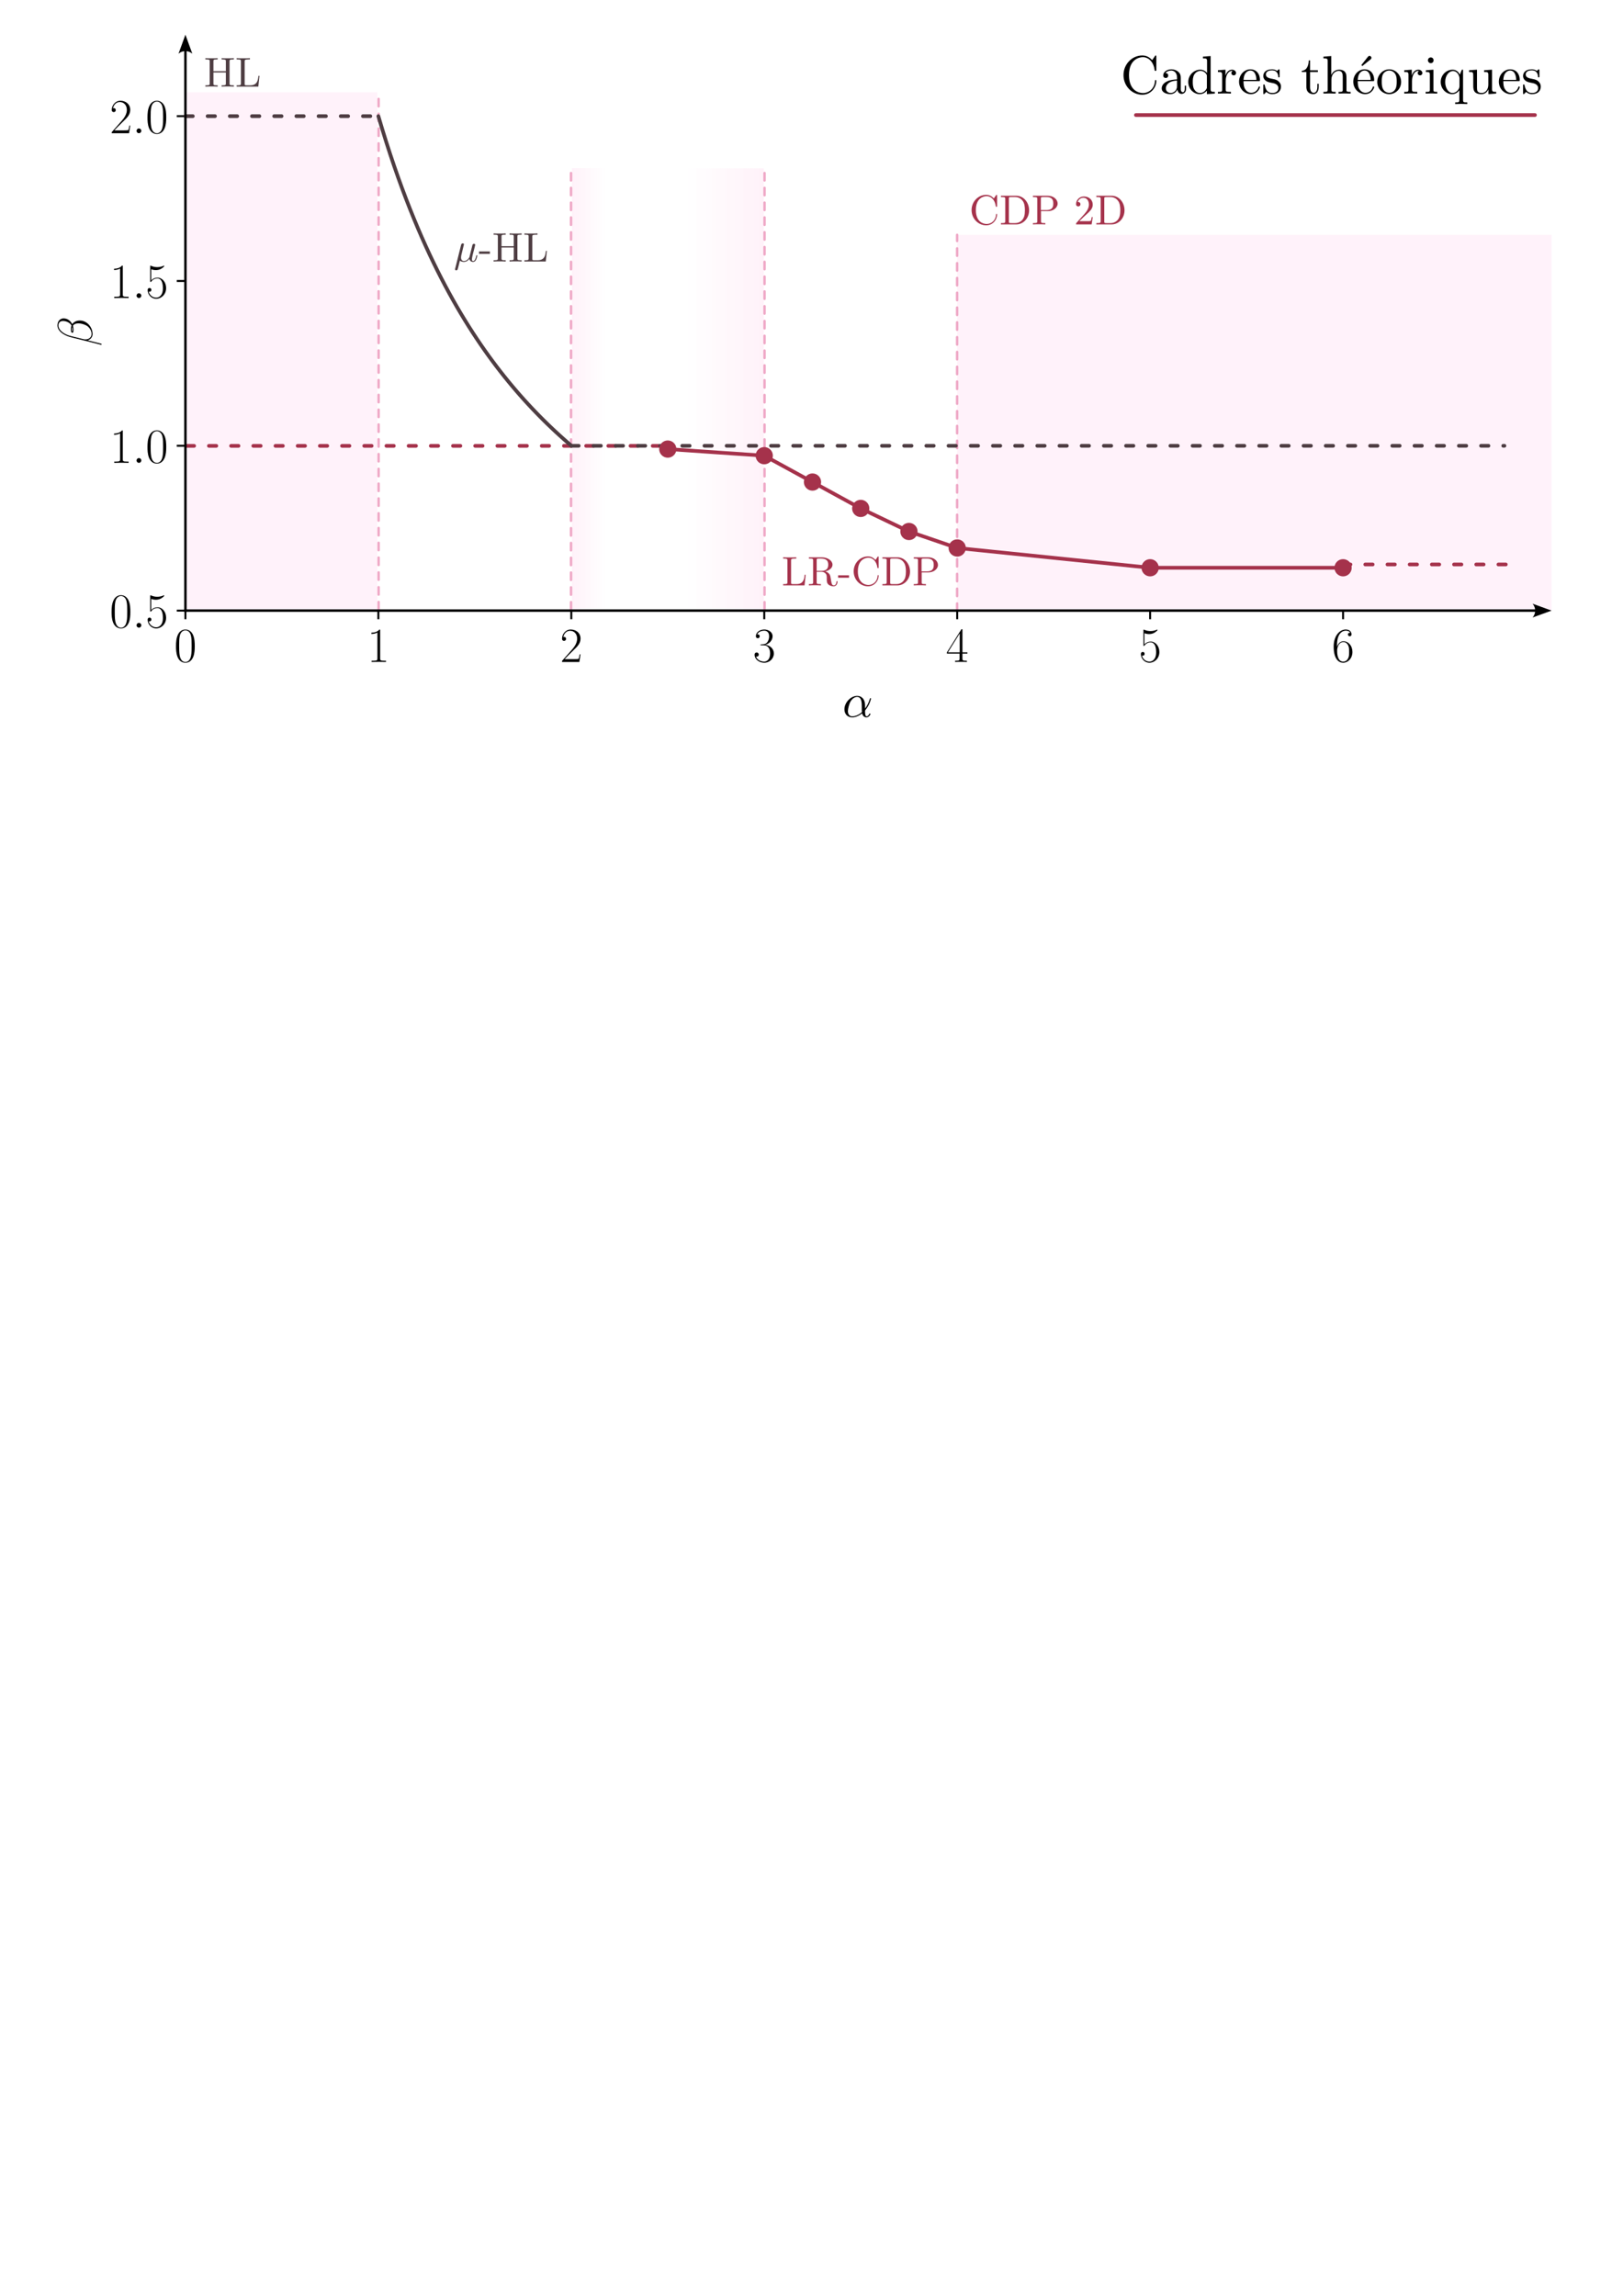 <?xml version="1.0" encoding="UTF-8" standalone="no"?>
<!-- Created with Inkscape (http://www.inkscape.org/) -->

<svg
   width="210mm"
   height="297mm"
   viewBox="0 0 210 297"
   version="1.1"
   id="svg8218"
   sodipodi:docname="RecapTheory.svg"
   inkscape:version="1.2.2 (1:1.2.2+202212051552+b0a8486541)"
   inkscape:export-filename="RecapTheory.pdf"
   inkscape:export-xdpi="96"
   inkscape:export-ydpi="96"
   xmlns:inkscape="http://www.inkscape.org/namespaces/inkscape"
   xmlns:sodipodi="http://sodipodi.sourceforge.net/DTD/sodipodi-0.dtd"
   xmlns:xlink="http://www.w3.org/1999/xlink"
   xmlns="http://www.w3.org/2000/svg"
   xmlns:svg="http://www.w3.org/2000/svg">
  <sodipodi:namedview
     id="namedview8220"
     pagecolor="#ffffff"
     bordercolor="#000000"
     borderopacity="0.25"
     inkscape:showpageshadow="2"
     inkscape:pageopacity="0.0"
     inkscape:pagecheckerboard="0"
     inkscape:deskcolor="#d1d1d1"
     inkscape:document-units="mm"
     showgrid="false"
     inkscape:zoom="1.0226186"
     inkscape:cx="492.85235"
     inkscape:cy="227.35748"
     inkscape:window-width="1846"
     inkscape:window-height="1016"
     inkscape:window-x="1154"
     inkscape:window-y="27"
     inkscape:window-maximized="1"
     inkscape:current-layer="g8117" />
  <defs
     id="defs8215">
    <linearGradient
       inkscape:collect="always"
       xlink:href="#linearGradient6725"
       id="linearGradient6727"
       x1="-313.67"
       y1="163.991"
       x2="-235.47"
       y2="163.991"
       gradientUnits="userSpaceOnUse"
       gradientTransform="matrix(0.409,0,0,1,-185.283,0)" />
    <linearGradient
       inkscape:collect="always"
       id="linearGradient6725">
      <stop
         style="stop-color:#ffe4f3;stop-opacity:1;"
         offset="0"
         id="stop6721" />
      <stop
         style="stop-color:#ffe4f3;stop-opacity:0;"
         offset="1"
         id="stop6723" />
    </linearGradient>
    <linearGradient
       inkscape:collect="always"
       xlink:href="#linearGradient6725"
       id="linearGradient7020"
       gradientUnits="userSpaceOnUse"
       gradientTransform="matrix(0.176,0,0,1,290.972,-0.089)"
       x1="-313.67"
       y1="163.991"
       x2="-235.47"
       y2="163.991" />
    <marker
       style="overflow:visible"
       id="marker3014"
       refX="0"
       refY="0"
       orient="auto-start-reverse"
       inkscape:stockid="Arrow2"
       markerWidth="7.7"
       markerHeight="5.6"
       viewBox="0 0 7.7 5.6"
       inkscape:isstock="true"
       inkscape:collect="always"
       preserveAspectRatio="xMidYMid">
      <path
         transform="scale(0.7)"
         d="M -2,-4 9,0 -2,4 c 2,-2.33 2,-5.66 0,-8 z"
         style="fill:context-stroke;fill-rule:evenodd;stroke:none"
         id="path3012" />
    </marker>
    <marker
       style="overflow:visible"
       id="Arrow2"
       refX="0"
       refY="0"
       orient="auto-start-reverse"
       inkscape:stockid="Arrow2"
       markerWidth="7.7"
       markerHeight="5.6"
       viewBox="0 0 7.7 5.6"
       inkscape:isstock="true"
       inkscape:collect="always"
       preserveAspectRatio="xMidYMid">
      <path
         transform="scale(0.7)"
         d="M -2,-4 9,0 -2,4 c 2,-2.33 2,-5.66 0,-8 z"
         style="fill:context-stroke;fill-rule:evenodd;stroke:none"
         id="arrow2L" />
    </marker>
  </defs>
  <g
     inkscape:label="Layer 1"
     inkscape:groupmode="layer"
     id="layer1">
    <g
       id="g8117"
       transform="matrix(0.319 0 0 0.319 -1.232 -1.963)">
      <rect
         style="opacity:0.496;fill:#ffe4f3;fill-opacity:1;stroke:none;stroke-width:0.853;stroke-linecap:round;stroke-linejoin:round;stroke-dasharray:2.559, 2.559;stroke-dashoffset:0"
         id="rect8201"
         width="241.155"
         height="152.488"
         x="392.076"
         y="101.395" />
      <rect
         style="opacity:0.496;fill:url(#linearGradient6727);fill-opacity:1;stroke:none;stroke-width:0.591;stroke-linecap:round;stroke-linejoin:round;stroke-dasharray:1.772, 1.772;stroke-dashoffset:0"
         id="rect8534-3"
         width="32.008"
         height="179.111"
         x="-313.67"
         y="74.436"
         transform="scale(-1,1)" />
      <rect
         style="opacity:0.496;fill:url(#linearGradient7020);fill-opacity:1;stroke:none;stroke-width:0.387;stroke-linecap:round;stroke-linejoin:round;stroke-dasharray:1.161, 1.161;stroke-dashoffset:0"
         id="rect8534-3-7"
         width="13.736"
         height="179.111"
         x="235.876"
         y="74.347" />
      <path
         style="opacity:1;fill:#063360;stroke:#efa8c6;stroke-width:1;stroke-linecap:round;stroke-linejoin:round;stroke-dasharray:3, 3;stroke-dashoffset:0"
         d="M 392.076,253.882 V 101.395"
         id="path7093" />
      <path
         style="opacity:1;fill:#063360;stroke:#efa8c6;stroke-width:1;stroke-linecap:round;stroke-linejoin:round;stroke-dasharray:3, 3;stroke-dashoffset:0"
         d="M 313.97,253.334 V 74.649"
         id="path7093-9" />
      <path
         style="opacity:1;fill:#063360;stroke:#efa8c6;stroke-width:1;stroke-linecap:round;stroke-linejoin:round;stroke-dasharray:3, 3;stroke-dashoffset:0"
         d="M 235.47,253.334 V 74.649"
         id="path7093-0" />
      <path
         style="opacity:1;fill:#063360;stroke:#efa8c6;stroke-width:1;stroke-linecap:round;stroke-linejoin:round;stroke-dasharray:3, 3;stroke-dashoffset:0"
         d="M 157.431,253.277 V 43.571"
         id="path7093-8" />
      <rect
         style="opacity:0.496;fill:#ffe4f3;fill-opacity:1;stroke:none;stroke-width:1;stroke-linecap:round;stroke-linejoin:round;stroke-dasharray:3, 3;stroke-dashoffset:0"
         id="rect8534-3-1"
         width="78.162"
         height="210.207"
         x="-156.877"
         y="43.571"
         transform="scale(-1,1)" />
      <path
         style="fill:none;stroke:#000000;stroke-width:0.8;stroke-linecap:butt;stroke-linejoin:round;stroke-miterlimit:10;stroke-opacity:1"
         d="m 79.069,253.777 v 3.5"
         id="path250-3" />
      <g
         style="fill:#000000;fill-opacity:1"
         id="g254-5"
         transform="translate(5.062,4.926)">
        <g
           id="use252-6"
           transform="translate(69.439,269.687)">
          <path
             style="stroke:none"
             d="m 8.359,-6.391 c 0,-1.219 -0.016,-3.297 -0.844,-4.891 -0.75,-1.391 -1.922,-1.891 -2.953,-1.891 -0.953,0 -2.172,0.438 -2.922,1.875 -0.797,1.5 -0.891,3.344 -0.891,4.906 0,1.125 0.031,2.859 0.641,4.375 C 2.25,0.047 3.781,0.312 4.562,0.312 c 0.922,0 2.312,-0.375 3.125,-2.266 0.594,-1.375 0.672,-2.984 0.672,-4.438 z M 4.562,0 C 3.281,0 2.531,-1.094 2.25,-2.609 2.031,-3.781 2.031,-5.5 2.031,-6.609 c 0,-1.531 0,-2.812 0.266,-4.031 0.375,-1.688 1.484,-2.203 2.266,-2.203 0.812,0 1.875,0.531 2.25,2.172 0.266,1.125 0.281,2.469 0.281,4.062 0,1.297 0,2.891 -0.234,4.062 C 6.438,-0.375 5.266,0 4.562,0 Z m 0,0"
             id="path10656" />
        </g>
      </g>
      <path
         style="fill:none;stroke:#000000;stroke-width:0.8;stroke-linecap:butt;stroke-linejoin:round;stroke-miterlimit:10;stroke-opacity:1"
         d="m 157.331,253.777 v 3.5"
         id="path256-2" />
      <g
         style="fill:#000000;fill-opacity:1"
         id="g260-9"
         transform="translate(5.062,4.926)">
        <g
           id="use258-1"
           transform="translate(147.7,269.687)">
          <path
             style="stroke:none"
             d="m 5.297,-12.734 c 0,-0.406 -0.016,-0.438 -0.297,-0.438 -0.781,0.938 -1.953,1.234 -3.062,1.281 -0.062,0 -0.172,0 -0.188,0.031 -0.016,0.047 -0.016,0.078 -0.016,0.5 0.609,0 1.656,-0.109 2.453,-0.594 v 10.5 c 0,0.703 -0.047,0.938 -1.75,0.938 H 1.828 V 0 C 2.781,-0.016 3.781,-0.047 4.734,-0.047 5.703,-0.047 6.688,-0.016 7.656,0 V -0.516 H 7.047 c -1.703,0 -1.75,-0.219 -1.75,-0.938 z m 0,0"
             id="path10604" />
        </g>
      </g>
      <path
         style="fill:none;stroke:#000000;stroke-width:0.8;stroke-linecap:butt;stroke-linejoin:round;stroke-miterlimit:10;stroke-opacity:1"
         d="m 235.589,253.777 v 3.5"
         id="path262-2" />
      <g
         style="fill:#000000;fill-opacity:1"
         id="g266-7"
         transform="translate(5.062,4.926)">
        <g
           id="use264-0"
           transform="translate(225.96,269.687)">
          <path
             style="stroke:none"
             d="M 8.312,-3.094 H 7.953 C 7.75,-1.672 7.594,-1.438 7.516,-1.312 7.406,-1.156 5.969,-1.156 5.703,-1.156 H 1.875 c 0.719,-0.781 2.109,-2.188 3.797,-3.828 1.219,-1.156 2.641,-2.5 2.641,-4.484 0,-2.344 -1.875,-3.703 -3.969,-3.703 -2.188,0 -3.531,1.938 -3.531,3.734 0,0.766 0.578,0.875 0.828,0.875 0.188,0 0.797,-0.125 0.797,-0.828 C 2.438,-10 1.906,-10.188 1.641,-10.188 c -0.125,0 -0.25,0.031 -0.328,0.062 0.375,-1.688 1.531,-2.531 2.75,-2.531 1.734,0 2.875,1.375 2.875,3.188 0,1.734 -1.016,3.234 -2.156,4.531 L 0.812,-0.453 V 0 h 7.016 z m 0,0"
             id="path10672" />
        </g>
      </g>
      <path
         style="fill:none;stroke:#000000;stroke-width:0.8;stroke-linecap:butt;stroke-linejoin:round;stroke-miterlimit:10;stroke-opacity:1"
         d="m 313.851,253.777 v 3.5"
         id="path268-9" />
      <g
         style="fill:#000000;fill-opacity:1"
         id="g272-3"
         transform="translate(5.062,4.926)">
        <g
           id="use270-6"
           transform="translate(304.22,269.687)">
          <path
             style="stroke:none"
             d="m 4.406,-6.766 c 1.766,0 2.547,1.531 2.547,3.297 0,2.391 -1.281,3.312 -2.438,3.312 -1.047,0 -2.766,-0.516 -3.297,-2.062 0.094,0.047 0.203,0.047 0.297,0.047 0.469,0 0.828,-0.312 0.828,-0.844 0,-0.562 -0.438,-0.828 -0.828,-0.828 -0.344,0 -0.859,0.156 -0.859,0.891 0,1.844 1.797,3.266 3.906,3.266 2.203,0 3.906,-1.734 3.906,-3.766 C 8.469,-5.375 6.875,-6.766 4.984,-7 6.5,-7.312 7.953,-8.672 7.953,-10.484 c 0,-1.547 -1.578,-2.688 -3.375,-2.688 -1.812,0 -3.406,1.125 -3.406,2.719 0,0.688 0.516,0.812 0.781,0.812 0.422,0 0.781,-0.266 0.781,-0.781 0,-0.516 -0.359,-0.781 -0.781,-0.781 -0.078,0 -0.188,0 -0.266,0.047 0.578,-1.312 2.156,-1.547 2.859,-1.547 0.688,0 2,0.328 2,2.25 0,0.547 -0.078,1.547 -0.75,2.422 -0.594,0.781 -1.281,0.812 -1.938,0.875 -0.094,0 -0.547,0.047 -0.625,0.047 -0.141,0.016 -0.219,0.031 -0.219,0.172 0,0.141 0.016,0.172 0.406,0.172 z m 0,0"
             id="path10616" />
        </g>
      </g>
      <path
         style="fill:none;stroke:#000000;stroke-width:0.8;stroke-linecap:butt;stroke-linejoin:round;stroke-miterlimit:10;stroke-opacity:1"
         d="m 392.112,253.777 v 3.5"
         id="path274-0" />
      <g
         style="fill:#000000;fill-opacity:1"
         id="g278-6"
         transform="translate(5.062,4.926)">
        <g
           id="use276-2"
           transform="translate(382.481,269.687)">
          <path
             style="stroke:none"
             d="m 6.688,-12.891 c 0,-0.422 -0.016,-0.438 -0.375,-0.438 L 0.391,-3.906 v 0.516 H 5.531 V -1.438 c 0,0.719 -0.031,0.922 -1.422,0.922 H 3.719 V 0 c 0.641,-0.047 1.719,-0.047 2.391,-0.047 0.688,0 1.766,0 2.391,0.047 V -0.516 H 8.125 c -1.391,0 -1.438,-0.203 -1.438,-0.922 V -3.391 H 8.719 V -3.906 H 6.688 Z m -1.094,1.312 V -3.906 H 0.797 Z m 0,0"
             id="path10632" />
        </g>
      </g>
      <path
         style="fill:none;stroke:#000000;stroke-width:0.8;stroke-linecap:butt;stroke-linejoin:round;stroke-miterlimit:10;stroke-opacity:1"
         d="m 470.37,253.777 v 3.5"
         id="path280-6" />
      <g
         style="fill:#000000;fill-opacity:1"
         id="g284-1"
         transform="translate(5.062,4.926)">
        <g
           id="use282-8"
           transform="translate(460.741,269.687)">
          <path
             style="stroke:none"
             d="m 2.266,-11.656 c 0.203,0.078 1.016,0.344 1.859,0.344 1.844,0 2.875,-1 3.438,-1.578 0,-0.156 0,-0.25 -0.109,-0.25 -0.016,0 -0.062,0 -0.219,0.078 -0.703,0.297 -1.516,0.531 -2.516,0.531 -0.594,0 -1.484,-0.078 -2.469,-0.516 -0.219,-0.094 -0.266,-0.094 -0.281,-0.094 -0.094,0 -0.109,0.016 -0.109,0.406 v 5.781 c 0,0.359 0,0.453 0.188,0.453 0.109,0 0.141,-0.031 0.25,-0.172 0.625,-0.891 1.516,-1.281 2.5,-1.281 C 5.5,-7.953 7,-7.516 7,-4.109 c 0,0.641 0,1.797 -0.609,2.719 -0.5,0.812 -1.266,1.234 -2.125,1.234 -1.312,0 -2.656,-0.922 -3.016,-2.453 0.078,0.016 0.25,0.062 0.328,0.062 0.25,0 0.75,-0.141 0.75,-0.766 0,-0.531 -0.375,-0.75 -0.75,-0.75 -0.469,0 -0.766,0.281 -0.766,0.828 0,1.734 1.375,3.547 3.484,3.547 2.062,0 4.016,-1.766 4.016,-4.344 0,-2.391 -1.562,-4.234 -3.484,-4.234 -1.016,0 -1.875,0.375 -2.562,1.094 z m 0,0"
             id="path10620" />
        </g>
      </g>
      <path
         style="fill:none;stroke:#000000;stroke-width:0.8;stroke-linecap:butt;stroke-linejoin:round;stroke-miterlimit:10;stroke-opacity:1"
         d="m 548.632,253.777 v 3.5"
         id="path286-7" />
      <g
         style="fill:#000000;fill-opacity:1"
         id="g290-9"
         transform="translate(5.062,4.926)">
        <g
           id="use288-2"
           transform="translate(539.002,269.687)">
          <path
             style="stroke:none"
             d="m 2.109,-6.875 c 0,-4.766 2.234,-5.828 3.531,-5.828 0.422,0 1.438,0.078 1.828,0.844 -0.312,0 -0.922,0 -0.922,0.703 0,0.531 0.453,0.719 0.719,0.719 0.188,0 0.719,-0.078 0.719,-0.766 0,-1.25 -0.984,-1.969 -2.359,-1.969 -2.375,0 -4.875,2.469 -4.875,6.875 0,5.422 2.266,6.609 3.859,6.609 1.922,0 3.75,-1.734 3.75,-4.391 0,-2.5 -1.609,-4.312 -3.641,-4.312 -1.219,0 -2.109,0.797 -2.609,2.188 z m 2.5,6.719 c -2.453,0 -2.453,-3.672 -2.453,-4.406 0,-1.438 0.672,-3.5 2.531,-3.5 0.328,0 1.312,0 1.969,1.375 0.359,0.766 0.359,1.594 0.359,2.578 0,1.078 0,1.875 -0.422,2.672 -0.438,0.812 -1.078,1.281 -1.984,1.281 z m 0,0"
             id="path10600" />
        </g>
      </g>
      <path
         style="fill:none;stroke:#000000;stroke-width:0.8;stroke-linecap:butt;stroke-linejoin:round;stroke-miterlimit:10;stroke-opacity:1"
         d="m 79.069,253.777 h -3.5"
         id="path298-7" />
      <g
         style="fill:#000000;fill-opacity:1"
         id="g302-5"
         transform="translate(5.062,4.926)">
        <g
           id="use300-9"
           transform="translate(43.313,255.768)">
          <path
             style="stroke:none"
             d="m 8.359,-6.391 c 0,-1.219 -0.016,-3.297 -0.844,-4.891 -0.75,-1.391 -1.922,-1.891 -2.953,-1.891 -0.953,0 -2.172,0.438 -2.922,1.875 -0.797,1.5 -0.891,3.344 -0.891,4.906 0,1.125 0.031,2.859 0.641,4.375 C 2.25,0.047 3.781,0.312 4.562,0.312 c 0.922,0 2.312,-0.375 3.125,-2.266 0.594,-1.375 0.672,-2.984 0.672,-4.438 z M 4.562,0 C 3.281,0 2.531,-1.094 2.25,-2.609 2.031,-3.781 2.031,-5.5 2.031,-6.609 c 0,-1.531 0,-2.812 0.266,-4.031 0.375,-1.688 1.484,-2.203 2.266,-2.203 0.812,0 1.875,0.531 2.25,2.172 0.266,1.125 0.281,2.469 0.281,4.062 0,1.297 0,2.891 -0.234,4.062 C 6.438,-0.375 5.266,0 4.562,0 Z m 0,0"
             id="path10660" />
        </g>
      </g>
      <g
         style="fill:#000000;fill-opacity:1"
         id="g306-2"
         transform="translate(5.062,4.926)">
        <g
           id="use304-2"
           transform="translate(52.451,255.768)">
          <path
             style="stroke:none"
             d="m 3.672,-0.953 c 0,-0.578 -0.484,-0.984 -0.969,-0.984 -0.578,0 -0.969,0.484 -0.969,0.969 C 1.734,-0.391 2.219,0 2.688,0 3.266,0 3.672,-0.484 3.672,-0.953 Z m 0,0"
             id="path10640" />
        </g>
      </g>
      <g
         style="fill:#000000;fill-opacity:1"
         id="g310-8"
         transform="translate(5.062,4.926)">
        <g
           id="use308-9"
           transform="translate(57.87,255.768)">
          <path
             style="stroke:none"
             d="m 2.266,-11.656 c 0.203,0.078 1.016,0.344 1.859,0.344 1.844,0 2.875,-1 3.438,-1.578 0,-0.156 0,-0.25 -0.109,-0.25 -0.016,0 -0.062,0 -0.219,0.078 -0.703,0.297 -1.516,0.531 -2.516,0.531 -0.594,0 -1.484,-0.078 -2.469,-0.516 -0.219,-0.094 -0.266,-0.094 -0.281,-0.094 -0.094,0 -0.109,0.016 -0.109,0.406 v 5.781 c 0,0.359 0,0.453 0.188,0.453 0.109,0 0.141,-0.031 0.25,-0.172 0.625,-0.891 1.516,-1.281 2.5,-1.281 C 5.5,-7.953 7,-7.516 7,-4.109 c 0,0.641 0,1.797 -0.609,2.719 -0.5,0.812 -1.266,1.234 -2.125,1.234 -1.312,0 -2.656,-0.922 -3.016,-2.453 0.078,0.016 0.25,0.062 0.328,0.062 0.25,0 0.75,-0.141 0.75,-0.766 0,-0.531 -0.375,-0.75 -0.75,-0.75 -0.469,0 -0.766,0.281 -0.766,0.828 0,1.734 1.375,3.547 3.484,3.547 2.062,0 4.016,-1.766 4.016,-4.344 0,-2.391 -1.562,-4.234 -3.484,-4.234 -1.016,0 -1.875,0.375 -2.562,1.094 z m 0,0"
             id="path10624" />
        </g>
      </g>
      <path
         style="fill:none;stroke:#000000;stroke-width:0.8;stroke-linecap:butt;stroke-linejoin:round;stroke-miterlimit:10;stroke-opacity:1"
         d="m 79.069,186.938 h -3.5"
         id="path312-7" />
      <g
         style="fill:#000000;fill-opacity:1"
         id="g316-3"
         transform="translate(5.062,4.926)">
        <g
           id="use314-6"
           transform="translate(43.313,188.93)">
          <path
             style="stroke:none"
             d="m 5.297,-12.734 c 0,-0.406 -0.016,-0.438 -0.297,-0.438 -0.781,0.938 -1.953,1.234 -3.062,1.281 -0.062,0 -0.172,0 -0.188,0.031 -0.016,0.047 -0.016,0.078 -0.016,0.5 0.609,0 1.656,-0.109 2.453,-0.594 v 10.5 c 0,0.703 -0.047,0.938 -1.75,0.938 H 1.828 V 0 C 2.781,-0.016 3.781,-0.047 4.734,-0.047 5.703,-0.047 6.688,-0.016 7.656,0 V -0.516 H 7.047 c -1.703,0 -1.75,-0.219 -1.75,-0.938 z m 0,0"
             id="path10608" />
        </g>
      </g>
      <g
         style="fill:#000000;fill-opacity:1"
         id="g320-1"
         transform="translate(5.062,4.926)">
        <g
           id="use318-2"
           transform="translate(52.451,188.93)">
          <path
             style="stroke:none"
             d="m 3.672,-0.953 c 0,-0.578 -0.484,-0.984 -0.969,-0.984 -0.578,0 -0.969,0.484 -0.969,0.969 C 1.734,-0.391 2.219,0 2.688,0 3.266,0 3.672,-0.484 3.672,-0.953 Z m 0,0"
             id="path10644" />
        </g>
      </g>
      <g
         style="fill:#000000;fill-opacity:1"
         id="g324-9"
         transform="translate(5.062,4.926)">
        <g
           id="use322-3"
           transform="translate(57.87,188.93)">
          <path
             style="stroke:none"
             d="m 8.359,-6.391 c 0,-1.219 -0.016,-3.297 -0.844,-4.891 -0.75,-1.391 -1.922,-1.891 -2.953,-1.891 -0.953,0 -2.172,0.438 -2.922,1.875 -0.797,1.5 -0.891,3.344 -0.891,4.906 0,1.125 0.031,2.859 0.641,4.375 C 2.25,0.047 3.781,0.312 4.562,0.312 c 0.922,0 2.312,-0.375 3.125,-2.266 0.594,-1.375 0.672,-2.984 0.672,-4.438 z M 4.562,0 C 3.281,0 2.531,-1.094 2.25,-2.609 2.031,-3.781 2.031,-5.5 2.031,-6.609 c 0,-1.531 0,-2.812 0.266,-4.031 0.375,-1.688 1.484,-2.203 2.266,-2.203 0.812,0 1.875,0.531 2.25,2.172 0.266,1.125 0.281,2.469 0.281,4.062 0,1.297 0,2.891 -0.234,4.062 C 6.438,-0.375 5.266,0 4.562,0 Z m 0,0"
             id="path10664" />
        </g>
      </g>
      <path
         style="fill:none;stroke:#000000;stroke-width:0.8;stroke-linecap:butt;stroke-linejoin:round;stroke-miterlimit:10;stroke-opacity:1"
         d="m 79.069,120.098 h -3.5"
         id="path326-1" />
      <g
         style="fill:#000000;fill-opacity:1"
         id="g330-9"
         transform="translate(5.062,4.926)">
        <g
           id="use328-4"
           transform="translate(43.313,122.092)">
          <path
             style="stroke:none"
             d="m 5.297,-12.734 c 0,-0.406 -0.016,-0.438 -0.297,-0.438 -0.781,0.938 -1.953,1.234 -3.062,1.281 -0.062,0 -0.172,0 -0.188,0.031 -0.016,0.047 -0.016,0.078 -0.016,0.5 0.609,0 1.656,-0.109 2.453,-0.594 v 10.5 c 0,0.703 -0.047,0.938 -1.75,0.938 H 1.828 V 0 C 2.781,-0.016 3.781,-0.047 4.734,-0.047 5.703,-0.047 6.688,-0.016 7.656,0 V -0.516 H 7.047 c -1.703,0 -1.75,-0.219 -1.75,-0.938 z m 0,0"
             id="path10612" />
        </g>
      </g>
      <g
         style="fill:#000000;fill-opacity:1"
         id="g334-7"
         transform="translate(5.062,4.926)">
        <g
           id="use332-8"
           transform="translate(52.451,122.092)">
          <path
             style="stroke:none"
             d="m 3.672,-0.953 c 0,-0.578 -0.484,-0.984 -0.969,-0.984 -0.578,0 -0.969,0.484 -0.969,0.969 C 1.734,-0.391 2.219,0 2.688,0 3.266,0 3.672,-0.484 3.672,-0.953 Z m 0,0"
             id="path10648" />
        </g>
      </g>
      <g
         style="fill:#000000;fill-opacity:1"
         id="g338-4"
         transform="translate(5.062,4.926)">
        <g
           id="use336-5"
           transform="translate(57.87,122.092)">
          <path
             style="stroke:none"
             d="m 2.266,-11.656 c 0.203,0.078 1.016,0.344 1.859,0.344 1.844,0 2.875,-1 3.438,-1.578 0,-0.156 0,-0.25 -0.109,-0.25 -0.016,0 -0.062,0 -0.219,0.078 -0.703,0.297 -1.516,0.531 -2.516,0.531 -0.594,0 -1.484,-0.078 -2.469,-0.516 -0.219,-0.094 -0.266,-0.094 -0.281,-0.094 -0.094,0 -0.109,0.016 -0.109,0.406 v 5.781 c 0,0.359 0,0.453 0.188,0.453 0.109,0 0.141,-0.031 0.25,-0.172 0.625,-0.891 1.516,-1.281 2.5,-1.281 C 5.5,-7.953 7,-7.516 7,-4.109 c 0,0.641 0,1.797 -0.609,2.719 -0.5,0.812 -1.266,1.234 -2.125,1.234 -1.312,0 -2.656,-0.922 -3.016,-2.453 0.078,0.016 0.25,0.062 0.328,0.062 0.25,0 0.75,-0.141 0.75,-0.766 0,-0.531 -0.375,-0.75 -0.75,-0.75 -0.469,0 -0.766,0.281 -0.766,0.828 0,1.734 1.375,3.547 3.484,3.547 2.062,0 4.016,-1.766 4.016,-4.344 0,-2.391 -1.562,-4.234 -3.484,-4.234 -1.016,0 -1.875,0.375 -2.562,1.094 z m 0,0"
             id="path10628" />
        </g>
      </g>
      <path
         style="fill:none;stroke:#000000;stroke-width:0.8;stroke-linecap:butt;stroke-linejoin:round;stroke-miterlimit:10;stroke-opacity:1"
         d="m 79.069,53.262 h -3.5"
         id="path340-0" />
      <g
         style="fill:#000000;fill-opacity:1"
         id="g344-3"
         transform="translate(5.062,4.926)">
        <g
           id="use342-6"
           transform="translate(43.313,55.254)">
          <path
             style="stroke:none"
             d="M 8.312,-3.094 H 7.953 C 7.75,-1.672 7.594,-1.438 7.516,-1.312 7.406,-1.156 5.969,-1.156 5.703,-1.156 H 1.875 c 0.719,-0.781 2.109,-2.188 3.797,-3.828 1.219,-1.156 2.641,-2.5 2.641,-4.484 0,-2.344 -1.875,-3.703 -3.969,-3.703 -2.188,0 -3.531,1.938 -3.531,3.734 0,0.766 0.578,0.875 0.828,0.875 0.188,0 0.797,-0.125 0.797,-0.828 C 2.438,-10 1.906,-10.188 1.641,-10.188 c -0.125,0 -0.25,0.031 -0.328,0.062 0.375,-1.688 1.531,-2.531 2.75,-2.531 1.734,0 2.875,1.375 2.875,3.188 0,1.734 -1.016,3.234 -2.156,4.531 L 0.812,-0.453 V 0 h 7.016 z m 0,0"
             id="path10676" />
        </g>
      </g>
      <g
         style="fill:#000000;fill-opacity:1"
         id="g348-1"
         transform="translate(5.062,4.926)">
        <g
           id="use346-0"
           transform="translate(52.451,55.254)">
          <path
             style="stroke:none"
             d="m 3.672,-0.953 c 0,-0.578 -0.484,-0.984 -0.969,-0.984 -0.578,0 -0.969,0.484 -0.969,0.969 C 1.734,-0.391 2.219,0 2.688,0 3.266,0 3.672,-0.484 3.672,-0.953 Z m 0,0"
             id="path10652" />
        </g>
      </g>
      <g
         style="fill:#000000;fill-opacity:1"
         id="g352-6"
         transform="translate(5.062,4.926)">
        <g
           id="use350-3"
           transform="translate(57.87,55.254)">
          <path
             style="stroke:none"
             d="m 8.359,-6.391 c 0,-1.219 -0.016,-3.297 -0.844,-4.891 -0.75,-1.391 -1.922,-1.891 -2.953,-1.891 -0.953,0 -2.172,0.438 -2.922,1.875 -0.797,1.5 -0.891,3.344 -0.891,4.906 0,1.125 0.031,2.859 0.641,4.375 C 2.25,0.047 3.781,0.312 4.562,0.312 c 0.922,0 2.312,-0.375 3.125,-2.266 0.594,-1.375 0.672,-2.984 0.672,-4.438 z M 4.562,0 C 3.281,0 2.531,-1.094 2.25,-2.609 2.031,-3.781 2.031,-5.5 2.031,-6.609 c 0,-1.531 0,-2.812 0.266,-4.031 0.375,-1.688 1.484,-2.203 2.266,-2.203 0.812,0 1.875,0.531 2.25,2.172 0.266,1.125 0.281,2.469 0.281,4.062 0,1.297 0,2.891 -0.234,4.062 C 6.438,-0.375 5.266,0 4.562,0 Z m 0,0"
             id="path10668" />
        </g>
      </g>
      <path
         style="fill:none;stroke:#000000;stroke-width:1;stroke-linecap:square;stroke-linejoin:miter;stroke-miterlimit:10;stroke-dasharray:none;stroke-opacity:1;marker-end:url(#Arrow2)"
         d="M 79.069,253.777 H 626.894"
         id="path378-3" />
      <g
         id="g3302"
         transform="translate(5.062,4.926)"
         style="stroke:#a5324b">
        <path
           style="fill:#eea6c5;stroke:#a5324b;stroke-width:1.5;stroke-linecap:round;stroke-linejoin:round;stroke-dasharray:3, 6;stroke-dashoffset:0"
           d="M 74.535,182.044 H 266.148"
           id="path3120-0-3"
           sodipodi:nodetypes="cc" />
        <path
           style="fill:none;stroke:#a5324b;stroke-width:1.5;stroke-linecap:square;stroke-linejoin:round;stroke-miterlimit:10;stroke-opacity:1"
           d="m 269.66,680.652 39.129,-2.676 19.566,-10.691 19.562,-10.695 19.566,-9.355 19.566,-6.688 78.258,-8.02 h 78.262"
           transform="matrix(1,0,0,-1,0,864)"
           id="path354-2" />
        <path
           style="fill:#a5324b;fill-opacity:1;fill-rule:nonzero;stroke:#a5324b;stroke-width:1;stroke-linecap:butt;stroke-linejoin:round;stroke-miterlimit:10;stroke-opacity:1"
           d="m -3.49415e-4,-3.002 c 0.797,0 1.559,0.316 2.121,0.879 0.562,0.562 0.879,1.328 0.879,2.121 0,0.797 -0.316,1.559 -0.879,2.121 -0.562,0.562 -1.324,0.879 -2.121,0.879 -0.797,0 -1.559,-0.316 -2.121,-0.879 -0.562,-0.562 -0.879,-1.324 -0.879,-2.121 0,-0.793 0.316,-1.559 0.879,-2.121 0.562,-0.562 1.324,-0.879 2.121,-0.879 z m 0,0"
           transform="matrix(1,0,0,-1,308.789,186.022)"
           id="path358-6" />
        <path
           style="fill:#a5324b;fill-opacity:1;fill-rule:nonzero;stroke:#a5324b;stroke-width:1;stroke-linecap:butt;stroke-linejoin:round;stroke-miterlimit:10;stroke-opacity:1"
           d="m 9.60562e-4,-2.999 c 0.793,0 1.559,0.316 2.121,0.879 0.562,0.562 0.879,1.324 0.879,2.121 C 3.001,0.794 2.685,1.56 2.122,2.122 1.56,2.685 0.794,3.001 9.60562e-4,3.001 -0.796,3.001 -1.558,2.685 -2.12,2.122 c -0.562,-0.562 -0.879,-1.328 -0.879,-2.121 0,-0.797 0.316,-1.559 0.879,-2.121 0.562,-0.562 1.324,-0.879 2.121,-0.879 z m 0,0"
           transform="matrix(1,0,0,-1,328.355,196.716)"
           id="path360-1" />
        <path
           style="fill:#a5324b;fill-opacity:1;fill-rule:nonzero;stroke:#a5324b;stroke-width:1;stroke-linecap:butt;stroke-linejoin:round;stroke-miterlimit:10;stroke-opacity:1"
           d="m -0.002,-3 c 0.797,0 1.559,0.316 2.121,0.879 0.562,0.562 0.879,1.324 0.879,2.121 C 2.998,0.797 2.682,1.559 2.119,2.121 1.557,2.684 0.795,3 -0.002,3 -0.795,3 -1.56,2.684 -2.123,2.121 -2.685,1.559 -3.002,0.797 -3.002,-4.2619e-6 -3.002,-0.797 -2.685,-1.559 -2.123,-2.121 c 0.562,-0.562 1.328,-0.879 2.121,-0.879 z m 0,0"
           transform="matrix(1,0,0,-1,347.92,207.41)"
           id="path362-5" />
        <path
           style="fill:#a5324b;fill-opacity:1;fill-rule:nonzero;stroke:#a5324b;stroke-width:1;stroke-linecap:butt;stroke-linejoin:round;stroke-miterlimit:10;stroke-opacity:1"
           d="m -3.25735e-4,-2.998 c 0.797,0 1.559,0.312 2.121,0.875 0.562,0.562 0.879,1.328 0.879,2.125 0,0.793 -0.316,1.559 -0.879,2.121 -0.562,0.562 -1.324,0.879 -2.121,0.879 -0.797,0 -1.559,-0.316 -2.121,-0.879 -0.562,-0.562 -0.879,-1.328 -0.879,-2.121 0,-0.797 0.316,-1.562 0.879,-2.125 0.562,-0.562 1.324,-0.875 2.121,-0.875 z m 0,0"
           transform="matrix(1,0,0,-1,367.485,216.768)"
           id="path364-5" />
        <path
           style="fill:#a5324b;fill-opacity:1;fill-rule:nonzero;stroke:#a5324b;stroke-width:1;stroke-linecap:butt;stroke-linejoin:round;stroke-miterlimit:10;stroke-opacity:1"
           d="m 9.84242e-4,-3.002 c 0.793,0 1.559,0.316 2.121,0.879 0.562,0.562 0.879,1.328 0.879,2.121 0,0.797 -0.316,1.562 -0.879,2.125 -0.562,0.562 -1.328,0.875 -2.121,0.875 -0.797,0 -1.559,-0.312 -2.121,-0.875 -0.562,-0.562 -0.879,-1.328 -0.879,-2.125 0,-0.793 0.316,-1.559 0.879,-2.121 0.562,-0.562 1.324,-0.879 2.121,-0.879 z m 0,0"
           transform="matrix(1,0,0,-1,387.05,223.451)"
           id="path366-4" />
        <path
           style="fill:#a5324b;fill-opacity:1;fill-rule:nonzero;stroke:#a5324b;stroke-width:1;stroke-linecap:butt;stroke-linejoin:round;stroke-miterlimit:10;stroke-opacity:1"
           d="m -0.002,-3.001 c 0.797,0 1.559,0.316 2.121,0.879 0.562,0.562 0.879,1.328 0.879,2.121 0,0.797 -0.316,1.559 -0.879,2.121 -0.562,0.562 -1.324,0.879 -2.121,0.879 -0.793,0 -1.559,-0.316 -2.121,-0.879 -0.562,-0.562 -0.879,-1.324 -0.879,-2.121 0,-0.793 0.316,-1.559 0.879,-2.121 0.562,-0.562 1.328,-0.879 2.121,-0.879 z m 0,0"
           transform="matrix(1,0,0,-1,465.31,231.472)"
           id="path368-7" />
        <path
           style="fill:#a5324b;fill-opacity:1;fill-rule:nonzero;stroke:#a5324b;stroke-width:1;stroke-linecap:butt;stroke-linejoin:round;stroke-miterlimit:10;stroke-opacity:1"
           d="m -2.54695e-4,-3.001 c 0.797,0 1.559,0.316 2.121,0.879 0.562,0.562 0.879,1.328 0.879,2.121 C 3,0.796 2.683,1.558 2.121,2.12 1.558,2.683 0.797,2.999 -2.54695e-4,2.999 -0.797,2.999 -1.559,2.683 -2.121,2.12 c -0.562,-0.562 -0.879,-1.324 -0.879,-2.121 0,-0.793 0.316,-1.559 0.879,-2.121 0.562,-0.562 1.324,-0.879 2.121,-0.879 z m 0,0"
           transform="matrix(1,0,0,-1,543.571,231.472)"
           id="path370-6" />
        <path
           style="fill:#eea6c5;stroke:#a5324b;stroke-width:1.5;stroke-linecap:round;stroke-linejoin:round;stroke-dasharray:3, 6;stroke-dashoffset:0"
           d="m 543.57,230.137 h 67.103"
           id="path3120-0"
           sodipodi:nodetypes="cc" />
        <g
           id="g3285"
           style="stroke:#4e3d42">
          <path
             style="fill:none;stroke:#4e3d42;stroke-width:1.5;stroke-linecap:round;stroke-linejoin:round;stroke-miterlimit:10;stroke-opacity:1"
             d="m 152.27,815.664 1.598,-5.348 1.598,-5.137 1.594,-4.938 1.598,-4.754 1.598,-4.578 1.598,-4.41 1.598,-4.254 1.598,-4.105 1.598,-3.961 1.594,-3.828 1.598,-3.703 1.598,-3.578 1.598,-3.465 1.598,-3.352 1.598,-3.25 1.598,-3.148 1.598,-3.055 1.594,-2.961 1.598,-2.875 1.598,-2.793 1.598,-2.715 1.598,-2.633 1.598,-2.562 1.598,-2.492 1.598,-2.426 1.594,-2.359 1.598,-2.301 1.598,-2.238 1.598,-2.18 1.598,-2.129 1.598,-2.07 1.598,-2.023 1.598,-1.973 1.594,-1.922 1.598,-1.879 1.598,-1.836 1.598,-1.793 1.598,-1.75 1.598,-1.711 1.598,-1.672 1.594,-1.637 1.598,-1.602 1.598,-1.562 1.598,-1.531 1.598,-1.5 1.598,-1.465 1.598,-1.438 1.598,-1.406 1.594,-1.379"
             transform="matrix(1,0,0,-1,0,864)"
             id="path372-5" />
          <path
             style="fill:#eea6c5;stroke:#4e3d42;stroke-width:1.5;stroke-linecap:round;stroke-linejoin:round;stroke-dasharray:3, 6;stroke-dashoffset:0"
             d="M 230.527,182.012 H 609.014"
             id="path3120"
             sodipodi:nodetypes="cc" />
          <path
             style="fill:#eea6c5;stroke:#4e3d42;stroke-width:1.5;stroke-linecap:round;stroke-linejoin:round;stroke-dasharray:3, 6;stroke-dashoffset:0"
             d="M 74.008,48.336 H 152.27"
             id="path3120-6"
             sodipodi:nodetypes="cc" />
        </g>
        <path
           style="fill:#a5324b;fill-opacity:1;fill-rule:nonzero;stroke:#a5324b;stroke-width:1;stroke-linecap:butt;stroke-linejoin:round;stroke-miterlimit:10;stroke-opacity:1"
           d="m 9.36882e-4,-2.999 c 0.793,0 1.559,0.316 2.121,0.879 0.562,0.562 0.879,1.324 0.879,2.121 C 3.001,0.794 2.685,1.559 2.122,2.122 1.56,2.684 0.794,3.001 9.36882e-4,3.001 -0.796,3.001 -1.558,2.684 -2.12,2.122 c -0.562,-0.562 -0.879,-1.328 -0.879,-2.121 0,-0.797 0.316,-1.559 0.879,-2.121 0.562,-0.562 1.324,-0.879 2.121,-0.879 z m 0,0"
           transform="matrix(1,0,0,-1,269.659,183.348)"
           id="path356-0" />
      </g>
      <g
         inkscape:label=""
         transform="matrix(1.137,0,0,1.137,397.949,85.164)"
         id="g12659"
         style="fill:#a5324b">
        <g
           id="surface1"
           transform="matrix(1.5,0,0,1.5,-138.731,-112.398)"
           style="fill:#a5324b">
          <g
             style="fill:#a5324b;fill-opacity:1"
             id="g27">
            <g
               id="use21"
               transform="translate(91.925,81.963)"
               style="fill:#a5324b">
              <path
                 style="fill:#a5324b;stroke:none"
                 d="m 0.562,-3.406 c 0,2.062 1.609,3.625 3.469,3.625 1.625,0 2.594,-1.391 2.594,-2.547 C 6.625,-2.422 6.625,-2.5 6.5,-2.5 6.391,-2.5 6.391,-2.438 6.375,-2.328 6.297,-0.906 5.234,-0.094 4.141,-0.094 c -0.609,0 -2.562,-0.328 -2.562,-3.312 0,-2.969 1.953,-3.312 2.562,-3.312 1.078,0 1.969,0.906 2.172,2.359 C 6.328,-4.219 6.328,-4.188 6.469,-4.188 6.625,-4.188 6.625,-4.219 6.625,-4.422 V -6.781 c 0,-0.172 0,-0.25 -0.109,-0.25 -0.031,0 -0.078,0 -0.156,0.125 l -0.5,0.734 C 5.5,-6.531 4.984,-7.031 4.031,-7.031 c -1.875,0 -3.469,1.594 -3.469,3.625 z m 0,0"
                 id="path40" />
            </g>
            <g
               id="use23"
               transform="translate(99.12,81.963)"
               style="fill:#a5324b">
              <path
                 style="fill:#a5324b;stroke:none"
                 d="M 0.344,-6.812 V -6.5 h 0.25 c 0.766,0 0.781,0.109 0.781,0.469 v 5.25 c 0,0.359 -0.016,0.469 -0.781,0.469 h -0.25 V 0 H 4 C 5.672,0 7.047,-1.469 7.047,-3.344 7.047,-5.25 5.703,-6.812 4,-6.812 Z m 2.375,6.5 C 2.25,-0.312 2.234,-0.375 2.234,-0.703 V -6.094 C 2.234,-6.438 2.25,-6.5 2.719,-6.5 h 1 c 0.625,0 1.312,0.219 1.812,0.922 0.438,0.594 0.516,1.453 0.516,2.234 0,1.094 -0.188,1.703 -0.547,2.188 -0.203,0.266 -0.766,0.844 -1.766,0.844 z m 0,0"
                 id="path44" />
            </g>
            <g
               id="use25"
               transform="translate(106.73,81.963)"
               style="fill:#a5324b">
              <path
                 style="fill:#a5324b;stroke:none"
                 d="m 2.266,-3.156 h 1.688 c 1.188,0 2.266,-0.797 2.266,-1.797 C 6.219,-5.938 5.234,-6.812 3.875,-6.812 H 0.344 V -6.5 h 0.25 c 0.766,0 0.781,0.109 0.781,0.469 v 5.25 c 0,0.359 -0.016,0.469 -0.781,0.469 h -0.25 V 0 c 0.359,-0.031 1.094,-0.031 1.469,-0.031 0.375,0 1.125,0 1.484,0.031 v -0.312 h -0.25 c -0.766,0 -0.781,-0.109 -0.781,-0.469 z m -0.031,-0.25 v -2.688 C 2.234,-6.438 2.25,-6.5 2.719,-6.5 h 0.891 c 1.578,0 1.578,1.062 1.578,1.547 0,0.469 0,1.547 -1.578,1.547 z m 0,0"
                 id="path48" />
            </g>
          </g>
          <g
             style="fill:#a5324b;fill-opacity:1"
             id="g33">
            <g
               id="use29"
               transform="translate(116.829,81.963)"
               style="fill:#a5324b">
              <path
                 style="fill:#a5324b;stroke:none"
                 d="m 1.266,-0.766 1.062,-1.031 c 1.547,-1.375 2.141,-1.906 2.141,-2.906 0,-1.141 -0.891,-1.938 -2.109,-1.938 -1.125,0 -1.859,0.922 -1.859,1.812 0,0.547 0.5,0.547 0.531,0.547 0.172,0 0.516,-0.109 0.516,-0.531 0,-0.25 -0.188,-0.516 -0.531,-0.516 -0.078,0 -0.094,0 -0.125,0.016 0.219,-0.656 0.766,-1.016 1.344,-1.016 0.906,0 1.328,0.812 1.328,1.625 C 3.562,-3.906 3.078,-3.125 2.516,-2.5 l -1.906,2.125 C 0.5,-0.266 0.5,-0.234 0.5,0 H 4.203 L 4.469,-1.734 H 4.234 C 4.172,-1.438 4.109,-1 4,-0.844 3.938,-0.766 3.281,-0.766 3.062,-0.766 Z m 0,0"
                 id="path52" />
            </g>
            <g
               id="use31"
               transform="translate(121.81,81.963)"
               style="fill:#a5324b">
              <path
                 style="fill:#a5324b;stroke:none"
                 d="M 0.344,-6.812 V -6.5 h 0.25 c 0.766,0 0.781,0.109 0.781,0.469 v 5.25 c 0,0.359 -0.016,0.469 -0.781,0.469 h -0.25 V 0 H 4 C 5.672,0 7.047,-1.469 7.047,-3.344 7.047,-5.25 5.703,-6.812 4,-6.812 Z m 2.375,6.5 C 2.25,-0.312 2.234,-0.375 2.234,-0.703 V -6.094 C 2.234,-6.438 2.25,-6.5 2.719,-6.5 h 1 c 0.625,0 1.312,0.219 1.812,0.922 0.438,0.594 0.516,1.453 0.516,2.234 0,1.094 -0.188,1.703 -0.547,2.188 -0.203,0.266 -0.766,0.844 -1.766,0.844 z m 0,0"
                 id="path56" />
            </g>
          </g>
        </g>
      </g>
      <g
         inkscape:label=""
         transform="matrix(1.13,0,0,1.13,87.177,29.736)"
         id="g15604"
         style="fill:#4e3d42">
        <g
           id="g15602"
           transform="matrix(1.5,0,0,1.5,-138.38,-112.726)"
           style="fill:#4e3d42">
          <g
             style="fill:#4e3d42;fill-opacity:1"
             id="g19">
            <g
               id="use15"
               transform="translate(91.925,81.963)"
               style="fill:#4e3d42">
              <path
                 style="fill:#4e3d42;stroke:none"
                 d="M 6.109,-6.031 C 6.109,-6.391 6.125,-6.5 6.891,-6.5 h 0.25 v -0.312 c -0.359,0.031 -1.094,0.031 -1.469,0.031 -0.375,0 -1.125,0 -1.469,-0.031 V -6.5 H 4.438 c 0.766,0 0.781,0.109 0.781,0.469 v 2.328 H 2.25 V -6.031 C 2.25,-6.391 2.266,-6.5 3.031,-6.5 h 0.234 v -0.312 c -0.344,0.031 -1.078,0.031 -1.469,0.031 -0.375,0 -1.125,0 -1.469,-0.031 V -6.5 H 0.562 c 0.766,0 0.797,0.109 0.797,0.469 v 5.25 c 0,0.359 -0.031,0.469 -0.797,0.469 H 0.328 V 0 c 0.344,-0.031 1.094,-0.031 1.469,-0.031 0.375,0 1.125,0 1.469,0.031 V -0.312 H 3.031 C 2.266,-0.312 2.25,-0.422 2.25,-0.781 v -2.609 h 2.969 v 2.609 c 0,0.359 -0.016,0.469 -0.781,0.469 H 4.203 V 0 c 0.344,-0.031 1.078,-0.031 1.453,-0.031 0.391,0 1.125,0 1.484,0.031 v -0.312 h -0.25 c -0.766,0 -0.781,-0.109 -0.781,-0.469 z m 0,0"
                 id="path26" />
            </g>
            <g
               id="use17"
               transform="translate(99.397,81.963)"
               style="fill:#4e3d42">
              <path
                 style="fill:#4e3d42;stroke:none"
                 d="m 5.797,-2.578 h -0.25 c -0.109,1.016 -0.25,2.266 -2,2.266 h -0.812 C 2.266,-0.312 2.25,-0.375 2.25,-0.703 v -5.312 C 2.25,-6.359 2.25,-6.5 3.188,-6.5 H 3.516 V -6.812 C 3.156,-6.781 2.25,-6.781 1.844,-6.781 c -0.391,0 -1.172,0 -1.516,-0.031 V -6.5 H 0.562 c 0.766,0 0.797,0.109 0.797,0.469 v 5.25 c 0,0.359 -0.031,0.469 -0.797,0.469 H 0.328 V 0 h 5.188 z m 0,0"
                 id="path30" />
            </g>
          </g>
        </g>
      </g>
      <g
         inkscape:label=""
         transform="matrix(1.114,0,0,1.114,188.438,100.817)"
         id="g17093"
         style="fill:#4e3d42">
        <g
           id="g17091"
           transform="matrix(1.5,0,0,1.5,-138.333,-112.726)"
           style="fill:#4e3d42">
          <g
             style="fill:#4e3d42;fill-opacity:1"
             id="g26">
            <g
               id="use24"
               transform="translate(91.925,81.963)"
               style="fill:#4e3d42">
              <path
                 style="fill:#4e3d42;stroke:none"
                 d="m 2.297,-3.5 c 0.062,-0.203 0.156,-0.594 0.156,-0.641 0,-0.172 -0.125,-0.266 -0.297,-0.266 -0.016,0 -0.297,0.016 -0.391,0.359 l -1.438,5.766 c -0.031,0.125 -0.031,0.141 -0.031,0.172 0,0.141 0.109,0.266 0.281,0.266 0.203,0 0.328,-0.188 0.344,-0.219 C 0.969,1.859 1.094,1.328 1.469,-0.203 1.797,0.062 2.25,0.109 2.438,0.109 c 0.703,0 1.094,-0.453 1.328,-0.734 0.094,0.453 0.469,0.734 0.906,0.734 0.344,0 0.578,-0.234 0.734,-0.547 0.172,-0.359 0.297,-0.969 0.297,-0.984 0,-0.109 -0.094,-0.109 -0.125,-0.109 -0.094,0 -0.109,0.047 -0.141,0.188 -0.156,0.641 -0.344,1.234 -0.75,1.234 -0.266,0 -0.297,-0.266 -0.297,-0.453 0,-0.219 0.109,-0.688 0.188,-1.047 L 4.859,-2.688 C 4.891,-2.828 5,-3.203 5.031,-3.359 5.078,-3.594 5.188,-3.969 5.188,-4.031 c 0,-0.172 -0.141,-0.266 -0.297,-0.266 -0.047,0 -0.312,0.016 -0.391,0.344 l -0.469,1.875 c -0.109,0.5 -0.219,0.906 -0.25,1.016 -0.016,0.047 -0.484,0.953 -1.297,0.953 -0.5,0 -0.734,-0.328 -0.734,-0.875 0,-0.281 0.062,-0.562 0.141,-0.844 z m 0,0"
                 id="path41" />
            </g>
          </g>
          <g
             style="fill:#4e3d42;fill-opacity:1"
             id="g34">
            <g
               id="use28"
               transform="translate(97.928,81.963)"
               style="fill:#4e3d42">
              <path
                 style="fill:#4e3d42;stroke:none"
                 d="M 2.75,-1.859 V -2.438 H 0.109 v 0.578 z m 0,0"
                 id="path45" />
            </g>
            <g
               id="use30"
               transform="translate(101.249,81.963)"
               style="fill:#4e3d42">
              <path
                 style="fill:#4e3d42;stroke:none"
                 d="M 6.109,-6.031 C 6.109,-6.391 6.125,-6.5 6.891,-6.5 h 0.25 v -0.312 c -0.359,0.031 -1.094,0.031 -1.469,0.031 -0.375,0 -1.125,0 -1.469,-0.031 V -6.5 H 4.438 c 0.766,0 0.781,0.109 0.781,0.469 v 2.328 H 2.25 V -6.031 C 2.25,-6.391 2.266,-6.5 3.031,-6.5 h 0.234 v -0.312 c -0.344,0.031 -1.078,0.031 -1.469,0.031 -0.375,0 -1.125,0 -1.469,-0.031 V -6.5 H 0.562 c 0.766,0 0.797,0.109 0.797,0.469 v 5.25 c 0,0.359 -0.031,0.469 -0.797,0.469 H 0.328 V 0 c 0.344,-0.031 1.094,-0.031 1.469,-0.031 0.375,0 1.125,0 1.469,0.031 V -0.312 H 3.031 C 2.266,-0.312 2.25,-0.422 2.25,-0.781 v -2.609 h 2.969 v 2.609 c 0,0.359 -0.016,0.469 -0.781,0.469 H 4.203 V 0 c 0.344,-0.031 1.078,-0.031 1.453,-0.031 0.391,0 1.125,0 1.484,0.031 v -0.312 h -0.25 c -0.766,0 -0.781,-0.109 -0.781,-0.469 z m 0,0"
                 id="path49" />
            </g>
            <g
               id="use32"
               transform="translate(108.72,81.963)"
               style="fill:#4e3d42">
              <path
                 style="fill:#4e3d42;stroke:none"
                 d="m 5.797,-2.578 h -0.25 c -0.109,1.016 -0.25,2.266 -2,2.266 h -0.812 C 2.266,-0.312 2.25,-0.375 2.25,-0.703 v -5.312 C 2.25,-6.359 2.25,-6.5 3.188,-6.5 H 3.516 V -6.812 C 3.156,-6.781 2.25,-6.781 1.844,-6.781 c -0.391,0 -1.172,0 -1.516,-0.031 V -6.5 H 0.562 c 0.766,0 0.797,0.109 0.797,0.469 v 5.25 c 0,0.359 -0.031,0.469 -0.797,0.469 H 0.328 V 0 h 5.188 z m 0,0"
                 id="path53" />
            </g>
          </g>
        </g>
      </g>
      <g
         inkscape:label=""
         transform="matrix(1.114,0,0,1.114,321.522,231.798)"
         id="g17830"
         style="fill:#a5324b">
        <g
           id="g17828"
           transform="matrix(1.5,0,0,1.5,-138.38,-112.398)"
           style="fill:#a5324b">
          <g
             style="fill:#a5324b;fill-opacity:1"
             id="g39">
            <g
               id="use27"
               transform="translate(91.925,81.963)"
               style="fill:#a5324b">
              <path
                 style="fill:#a5324b;stroke:none"
                 d="m 5.797,-2.578 h -0.25 c -0.109,1.016 -0.25,2.266 -2,2.266 h -0.812 C 2.266,-0.312 2.25,-0.375 2.25,-0.703 v -5.312 C 2.25,-6.359 2.25,-6.5 3.188,-6.5 H 3.516 V -6.812 C 3.156,-6.781 2.25,-6.781 1.844,-6.781 c -0.391,0 -1.172,0 -1.516,-0.031 V -6.5 H 0.562 c 0.766,0 0.797,0.109 0.797,0.469 v 5.25 c 0,0.359 -0.031,0.469 -0.797,0.469 H 0.328 V 0 h 5.188 z m 0,0"
                 id="path46" />
            </g>
            <g
               id="g17816"
               transform="translate(98.152,81.963)"
               style="fill:#a5324b">
              <path
                 style="fill:#a5324b;stroke:none"
                 d="M 2.234,-3.516 V -6.094 c 0,-0.234 0,-0.359 0.219,-0.391 C 2.547,-6.5 2.844,-6.5 3.047,-6.5 c 0.891,0 2,0.047 2,1.484 0,0.688 -0.234,1.5 -1.703,1.5 z m 2.109,0.125 C 5.297,-3.625 6.078,-4.234 6.078,-5.016 6.078,-5.969 4.938,-6.812 3.484,-6.812 H 0.344 V -6.5 h 0.25 c 0.766,0 0.781,0.109 0.781,0.469 v 5.25 c 0,0.359 -0.016,0.469 -0.781,0.469 h -0.25 V 0 c 0.359,-0.031 1.078,-0.031 1.453,-0.031 0.391,0 1.109,0 1.469,0.031 v -0.312 h -0.25 c -0.766,0 -0.781,-0.109 -0.781,-0.469 V -3.297 H 3.375 c 0.156,0 0.578,0 0.938,0.344 0.375,0.344 0.375,0.656 0.375,1.328 0,0.641 0,1.047 0.406,1.422 0.406,0.359 0.953,0.422 1.25,0.422 0.781,0 0.953,-0.812 0.953,-1.094 0,-0.062 0,-0.172 -0.125,-0.172 -0.109,0 -0.109,0.094 -0.125,0.156 C 6.984,-0.172 6.641,0 6.391,0 5.906,0 5.828,-0.516 5.688,-1.438 L 5.547,-2.234 C 5.375,-2.875 4.891,-3.203 4.344,-3.391 Z m 0,0"
                 id="path50" />
            </g>
            <g
               id="g17819"
               transform="translate(105.485,81.963)"
               style="fill:#a5324b">
              <path
                 style="fill:#a5324b;stroke:none"
                 d="M 2.75,-1.859 V -2.438 H 0.109 v 0.578 z m 0,0"
                 id="path54" />
            </g>
            <g
               id="use33"
               transform="translate(108.806,81.963)"
               style="fill:#a5324b">
              <path
                 style="fill:#a5324b;stroke:none"
                 d="m 0.562,-3.406 c 0,2.062 1.609,3.625 3.469,3.625 1.625,0 2.594,-1.391 2.594,-2.547 C 6.625,-2.422 6.625,-2.5 6.5,-2.5 6.391,-2.5 6.391,-2.438 6.375,-2.328 6.297,-0.906 5.234,-0.094 4.141,-0.094 c -0.609,0 -2.562,-0.328 -2.562,-3.312 0,-2.969 1.953,-3.312 2.562,-3.312 1.078,0 1.969,0.906 2.172,2.359 C 6.328,-4.219 6.328,-4.188 6.469,-4.188 6.625,-4.188 6.625,-4.219 6.625,-4.422 V -6.781 c 0,-0.172 0,-0.25 -0.109,-0.25 -0.031,0 -0.078,0 -0.156,0.125 l -0.5,0.734 C 5.5,-6.531 4.984,-7.031 4.031,-7.031 c -1.875,0 -3.469,1.594 -3.469,3.625 z m 0,0"
                 id="path58" />
            </g>
            <g
               id="use35"
               transform="translate(116.001,81.963)"
               style="fill:#a5324b">
              <path
                 style="fill:#a5324b;stroke:none"
                 d="M 0.344,-6.812 V -6.5 h 0.25 c 0.766,0 0.781,0.109 0.781,0.469 v 5.25 c 0,0.359 -0.016,0.469 -0.781,0.469 h -0.25 V 0 H 4 C 5.672,0 7.047,-1.469 7.047,-3.344 7.047,-5.25 5.703,-6.812 4,-6.812 Z m 2.375,6.5 C 2.25,-0.312 2.234,-0.375 2.234,-0.703 V -6.094 C 2.234,-6.438 2.25,-6.5 2.719,-6.5 h 1 c 0.625,0 1.312,0.219 1.812,0.922 0.438,0.594 0.516,1.453 0.516,2.234 0,1.094 -0.188,1.703 -0.547,2.188 -0.203,0.266 -0.766,0.844 -1.766,0.844 z m 0,0"
                 id="path62" />
            </g>
            <g
               id="use37"
               transform="translate(123.611,81.963)"
               style="fill:#a5324b">
              <path
                 style="fill:#a5324b;stroke:none"
                 d="m 2.266,-3.156 h 1.688 c 1.188,0 2.266,-0.797 2.266,-1.797 C 6.219,-5.938 5.234,-6.812 3.875,-6.812 H 0.344 V -6.5 h 0.25 c 0.766,0 0.781,0.109 0.781,0.469 v 5.25 c 0,0.359 -0.016,0.469 -0.781,0.469 h -0.25 V 0 c 0.359,-0.031 1.094,-0.031 1.469,-0.031 0.375,0 1.125,0 1.484,0.031 v -0.312 h -0.25 c -0.766,0 -0.781,-0.109 -0.781,-0.469 z m -0.031,-0.25 v -2.688 C 2.234,-6.438 2.25,-6.5 2.719,-6.5 h 0.891 c 1.578,0 1.578,1.062 1.578,1.547 0,0.469 0,1.547 -1.578,1.547 z m 0,0"
                 id="path66" />
            </g>
          </g>
        </g>
      </g>
      <g
         style="fill:#000000;fill-opacity:1"
         id="g628-5-8"
         transform="translate(5.77,-541.299)">
        <g
           id="use626-3-9"
           transform="translate(35.437,687.857)">
          <path
             style="stroke:none"
             d="m -11.594,-11.281 c -1.203,0 -2.453,1.016 -2.453,2.828 0,2.578 3.156,4.203 5.219,4.734 l 12.5,3.141 C 3.828,-0.531 3.859,-0.656 3.859,-0.75 3.859,-0.891 3.844,-1 3.75,-1.016 L -1.828,-2.406 c 1.109,-0.203 2.031,-1.297 2.031,-2.469 0,-2.859 -2.234,-5.547 -5.203,-5.547 -0.75,0 -1.516,0.188 -2.156,0.594 -0.375,0.25 -0.656,0.547 -0.891,0.859 -0.766,-1.438 -1.969,-2.312 -3.547,-2.312 z m 3.531,3.469 c 0.109,0.328 0.156,0.641 0.156,1.016 0,0.281 0.016,0.547 -0.109,0.906 -0.125,-0.203 -0.172,-0.5 -0.172,-0.922 0,-0.359 0.047,-0.719 0.125,-1 z m -3.719,-2.422 c 1.109,0 2.703,0.531 3.438,1.828 -0.141,0.375 -0.25,0.891 -0.25,1.328 0,0.422 -0.031,1.625 0.609,1.625 0.531,0 0.469,-1.094 0.469,-1.438 0,-0.516 -0.109,-0.984 -0.25,-1.453 0.516,-0.641 1.188,-0.922 2.188,-0.922 1.156,0 2.094,0.328 2.953,0.703 1.469,0.656 2.422,2.203 2.422,3.578 0,1.453 -1.156,2.219 -2.5,2.219 -0.188,0 -0.438,0 -0.75,-0.078 L -8.688,-4.141 c -2.609,-0.656 -4.953,-2.328 -4.953,-4.266 0,-1.438 0.984,-1.828 1.859,-1.828 z m 0,0"
             id="path10636" />
        </g>
      </g>
      <path
         style="opacity:1;fill:#a5324b;fill-opacity:1;stroke:#a5324b;stroke-width:1.5;stroke-linecap:round;stroke-linejoin:round;stroke-dasharray:none;stroke-dashoffset:0;stroke-opacity:1"
         d="M 464.595,52.813 H 626.46"
         id="path71567"
         sodipodi:nodetypes="cc" />
      <path
         style="fill:none;stroke:#000000;stroke-width:1;stroke-linecap:square;stroke-linejoin:miter;stroke-miterlimit:10;stroke-dasharray:none;stroke-opacity:1;marker-end:url(#marker3014)"
         d="m 79.069,253.777 v -227.25"
         id="path374-6" />
      <g
         inkscape:label=""
         transform="matrix(3.644,0,0,3.644,346.424,288.4)"
         id="g2218">
        <g
           id="g2216"
           transform="matrix(0.529,0,0,0.529,-48.859,-41.04)">
          <g
             style="fill:#000000;fill-opacity:1"
             id="g14">
            <g
               id="use12"
               transform="translate(91.925,81.963)">
              <path
                 style="stroke:none"
                 d="m 4.75,-2.359 c 0,-1.562 -0.922,-2.047 -1.656,-2.047 -1.375,0 -2.688,1.422 -2.688,2.828 0,0.938 0.594,1.688 1.625,1.688 0.625,0 1.344,-0.234 2.094,-0.844 0.125,0.531 0.453,0.844 0.906,0.844 0.531,0 0.844,-0.547 0.844,-0.703 0,-0.078 -0.062,-0.109 -0.125,-0.109 -0.062,0 -0.094,0.031 -0.125,0.109 -0.188,0.484 -0.547,0.484 -0.562,0.484 -0.312,0 -0.312,-0.781 -0.312,-1.016 0,-0.203 0,-0.234 0.109,-0.344 C 5.797,-2.656 6,-3.812 6,-3.812 6,-3.844 5.984,-3.922 5.875,-3.922 c -0.094,0 -0.094,0.031 -0.141,0.219 -0.188,0.625 -0.516,1.375 -0.984,1.969 z m -0.656,1.375 c -0.891,0.766 -1.656,0.875 -2.047,0.875 -0.594,0 -0.906,-0.453 -0.906,-1.094 0,-0.484 0.266,-1.562 0.578,-2.062 C 2.188,-4 2.734,-4.188 3.078,-4.188 c 0.984,0 0.984,1.312 0.984,2.078 0,0.375 0,0.953 0.031,1.125 z m 0,0"
                 id="path21" />
            </g>
          </g>
        </g>
      </g>
    </g>
    <g
       inkscape:label=""
       transform="matrix(1.325,0,0,1.325,145.389,7.191)"
       id="g11257">
      <g
         id="g11255"
         transform="matrix(0.529,0,0,0.529,-48.941,-39.651)">
        <g
           style="fill:#000000;fill-opacity:1"
           id="g60">
          <g
             id="use48"
             transform="translate(91.925,81.963)">
            <path
               style="stroke:none"
               d="m 0.562,-3.406 c 0,2.062 1.609,3.625 3.469,3.625 1.625,0 2.594,-1.391 2.594,-2.547 C 6.625,-2.422 6.625,-2.5 6.5,-2.5 6.391,-2.5 6.391,-2.438 6.375,-2.328 6.297,-0.906 5.234,-0.094 4.141,-0.094 c -0.609,0 -2.562,-0.328 -2.562,-3.312 0,-2.969 1.953,-3.312 2.562,-3.312 1.078,0 1.969,0.906 2.172,2.359 C 6.328,-4.219 6.328,-4.188 6.469,-4.188 6.625,-4.188 6.625,-4.219 6.625,-4.422 V -6.781 c 0,-0.172 0,-0.25 -0.109,-0.25 -0.031,0 -0.078,0 -0.156,0.125 l -0.5,0.734 C 5.5,-6.531 4.984,-7.031 4.031,-7.031 c -1.875,0 -3.469,1.594 -3.469,3.625 z m 0,0"
               id="path95" />
          </g>
          <g
             id="use50"
             transform="translate(99.12,81.963)">
            <path
               style="stroke:none"
               d="m 3.312,-0.75 c 0.047,0.391 0.312,0.812 0.781,0.812 0.219,0 0.828,-0.141 0.828,-0.953 v -0.562 h -0.25 v 0.562 c 0,0.578 -0.25,0.641 -0.359,0.641 -0.328,0 -0.375,-0.453 -0.375,-0.5 v -1.984 c 0,-0.422 0,-0.812 -0.359,-1.188 C 3.188,-4.312 2.688,-4.469 2.219,-4.469 c -0.828,0 -1.516,0.469 -1.516,1.125 0,0.297 0.203,0.469 0.469,0.469 0.281,0 0.453,-0.203 0.453,-0.453 0,-0.125 -0.047,-0.453 -0.516,-0.453 C 1.391,-4.141 1.875,-4.25 2.188,-4.25 c 0.5,0 1.062,0.391 1.062,1.281 v 0.359 c -0.516,0.031 -1.203,0.062 -1.828,0.359 -0.75,0.344 -1,0.859 -1,1.297 0,0.812 0.969,1.062 1.594,1.062 0.656,0 1.109,-0.406 1.297,-0.859 z M 3.25,-2.391 v 1 c 0,0.938 -0.719,1.281 -1.172,1.281 -0.484,0 -0.891,-0.344 -0.891,-0.844 0,-0.547 0.422,-1.375 2.062,-1.438 z m 0,0"
               id="path99" />
          </g>
          <g
             id="use52"
             transform="translate(104.101,81.963)">
            <path
               style="stroke:none"
               d="m 3.781,-0.547 v 0.656 L 5.25,0 v -0.312 c -0.688,0 -0.781,-0.062 -0.781,-0.562 V -6.922 L 3.047,-6.812 V -6.5 c 0.688,0 0.766,0.062 0.766,0.562 v 2.156 c -0.281,-0.359 -0.719,-0.625 -1.25,-0.625 -1.172,0 -2.219,0.984 -2.219,2.266 0,1.266 0.969,2.25 2.109,2.25 0.641,0 1.078,-0.344 1.328,-0.656 z m 0,-2.672 v 2.047 c 0,0.172 0,0.188 -0.109,0.359 C 3.375,-0.328 2.938,-0.109 2.5,-0.109 2.047,-0.109 1.688,-0.375 1.453,-0.75 1.203,-1.156 1.172,-1.719 1.172,-2.141 1.172,-2.5 1.188,-3.094 1.469,-3.547 1.688,-3.859 2.062,-4.188 2.609,-4.188 c 0.344,0 0.766,0.156 1.062,0.594 0.109,0.172 0.109,0.188 0.109,0.375 z m 0,0"
               id="path103" />
          </g>
          <g
             id="use54"
             transform="translate(109.637,81.963)">
            <path
               style="stroke:none"
               d="M 1.672,-3.312 V -4.406 L 0.281,-4.297 v 0.312 c 0.703,0 0.781,0.062 0.781,0.562 V -0.75 c 0,0.438 -0.109,0.438 -0.781,0.438 V 0 c 0.391,-0.016 0.859,-0.031 1.141,-0.031 0.391,0 0.859,0 1.266,0.031 V -0.312 H 2.469 c -0.734,0 -0.75,-0.109 -0.75,-0.469 V -2.312 c 0,-0.984 0.422,-1.875 1.172,-1.875 0.062,0 0.094,0 0.109,0.016 -0.031,0 -0.234,0.125 -0.234,0.391 0,0.266 0.219,0.422 0.438,0.422 0.172,0 0.422,-0.125 0.422,-0.438 0,-0.312 -0.312,-0.609 -0.734,-0.609 -0.734,0 -1.094,0.672 -1.219,1.094 z m 0,0"
               id="path107" />
          </g>
          <g
             id="use56"
             transform="translate(113.539,81.963)">
            <path
               style="stroke:none"
               d="M 1.109,-2.516 C 1.172,-4 2.016,-4.25 2.359,-4.25 c 1.016,0 1.125,1.344 1.125,1.734 z m 0,0.219 h 2.781 c 0.219,0 0.25,0 0.25,-0.219 0,-0.984 -0.547,-1.953 -1.781,-1.953 -1.156,0 -2.078,1.031 -2.078,2.281 0,1.328 1.047,2.297 2.188,2.297 C 3.688,0.109 4.141,-1 4.141,-1.188 4.141,-1.281 4.062,-1.312 4,-1.312 c -0.078,0 -0.109,0.062 -0.125,0.141 -0.344,1.031 -1.25,1.031 -1.344,1.031 -0.5,0 -0.891,-0.297 -1.125,-0.672 -0.297,-0.469 -0.297,-1.125 -0.297,-1.484 z m 0,0"
               id="path111" />
          </g>
          <g
             id="use58"
             transform="translate(117.966,81.963)">
            <path
               style="stroke:none"
               d="m 2.078,-1.938 c 0.219,0.047 1.031,0.203 1.031,0.922 0,0.5 -0.344,0.906 -1.125,0.906 -0.844,0 -1.203,-0.562 -1.391,-1.422 C 0.562,-1.656 0.562,-1.688 0.453,-1.688 c -0.125,0 -0.125,0.062 -0.125,0.234 V -0.125 c 0,0.172 0,0.234 0.109,0.234 0.047,0 0.062,-0.016 0.25,-0.203 0.016,-0.016 0.016,-0.031 0.203,-0.219 0.438,0.406 0.891,0.422 1.094,0.422 1.141,0 1.609,-0.672 1.609,-1.391 0,-0.516 -0.297,-0.828 -0.422,-0.938 C 2.844,-2.547 2.453,-2.625 2.031,-2.703 1.469,-2.812 0.812,-2.938 0.812,-3.516 c 0,-0.359 0.25,-0.766 1.109,-0.766 1.094,0 1.156,0.906 1.172,1.203 0,0.094 0.094,0.094 0.109,0.094 0.141,0 0.141,-0.047 0.141,-0.234 v -1.016 c 0,-0.156 0,-0.234 -0.109,-0.234 -0.047,0 -0.078,0 -0.203,0.125 -0.031,0.031 -0.125,0.125 -0.172,0.156 -0.375,-0.281 -0.781,-0.281 -0.938,-0.281 -1.219,0 -1.594,0.672 -1.594,1.234 0,0.344 0.156,0.625 0.422,0.844 0.328,0.25 0.609,0.312 1.328,0.453 z m 0,0"
               id="path115" />
          </g>
        </g>
        <g
           style="fill:#000000;fill-opacity:1"
           id="g66">
          <g
             id="use62"
             transform="translate(125.213,81.963)">
            <path
               style="stroke:none"
               d="m 1.719,-3.984 h 1.438 v -0.312 H 1.719 V -6.125 h -0.25 c 0,0.812 -0.297,1.875 -1.281,1.922 v 0.219 h 0.844 v 2.75 c 0,1.219 0.938,1.344 1.297,1.344 0.703,0 0.984,-0.703 0.984,-1.344 v -0.562 h -0.25 V -1.25 c 0,0.734 -0.297,1.109 -0.672,1.109 -0.672,0 -0.672,-0.906 -0.672,-1.078 z m 0,0"
               id="path119" />
          </g>
          <g
             id="use64"
             transform="translate(129.087,81.963)">
            <path
               style="stroke:none"
               d="m 1.094,-0.75 c 0,0.438 -0.109,0.438 -0.781,0.438 V 0 c 0.359,-0.016 0.859,-0.031 1.141,-0.031 0.25,0 0.766,0.016 1.109,0.031 v -0.312 c -0.672,0 -0.781,0 -0.781,-0.438 V -2.594 C 1.781,-3.625 2.5,-4.188 3.125,-4.188 c 0.641,0 0.75,0.531 0.75,1.109 V -0.75 c 0,0.438 -0.109,0.438 -0.781,0.438 V 0 c 0.344,-0.016 0.859,-0.031 1.125,-0.031 0.25,0 0.781,0.016 1.109,0.031 v -0.312 c -0.516,0 -0.766,0 -0.766,-0.297 v -1.906 c 0,-0.859 0,-1.156 -0.312,-1.516 -0.141,-0.172 -0.469,-0.375 -1.047,-0.375 -0.844,0 -1.281,0.594 -1.453,0.984 v -3.5 L 0.312,-6.812 V -6.5 c 0.703,0 0.781,0.062 0.781,0.562 z m 0,0"
               id="path123" />
          </g>
        </g>
        <g
           style="fill:#000000;fill-opacity:1"
           id="g70">
          <g
             id="use68"
             transform="translate(134.354,81.963)">
            <path
               style="stroke:none"
               d="M 3.734,-6.297 C 3.828,-6.375 3.906,-6.484 3.906,-6.594 c 0,-0.188 -0.172,-0.359 -0.359,-0.359 -0.141,0 -0.25,0.109 -0.297,0.172 l -1.203,1.516 0.172,0.188 z m 0,0"
               id="path127" />
          </g>
        </g>
        <g
           style="fill:#000000;fill-opacity:1"
           id="g88">
          <g
             id="use72"
             transform="translate(134.623,81.963)">
            <path
               style="stroke:none"
               d="M 1.109,-2.516 C 1.172,-4 2.016,-4.25 2.359,-4.25 c 1.016,0 1.125,1.344 1.125,1.734 z m 0,0.219 h 2.781 c 0.219,0 0.25,0 0.25,-0.219 0,-0.984 -0.547,-1.953 -1.781,-1.953 -1.156,0 -2.078,1.031 -2.078,2.281 0,1.328 1.047,2.297 2.188,2.297 C 3.688,0.109 4.141,-1 4.141,-1.188 4.141,-1.281 4.062,-1.312 4,-1.312 c -0.078,0 -0.109,0.062 -0.125,0.141 -0.344,1.031 -1.25,1.031 -1.344,1.031 -0.5,0 -0.891,-0.297 -1.125,-0.672 -0.297,-0.469 -0.297,-1.125 -0.297,-1.484 z m 0,0"
               id="path131" />
          </g>
          <g
             id="use74"
             transform="translate(139.05,81.963)">
            <path
               style="stroke:none"
               d="M 4.688,-2.141 C 4.688,-3.406 3.703,-4.469 2.5,-4.469 c -1.25,0 -2.219,1.094 -2.219,2.328 0,1.297 1.031,2.25 2.203,2.25 1.203,0 2.203,-0.984 2.203,-2.25 z m -2.188,2 c -0.438,0 -0.875,-0.203 -1.141,-0.672 -0.25,-0.438 -0.25,-1.047 -0.25,-1.406 0,-0.391 0,-0.922 0.234,-1.359 C 1.609,-4.031 2.078,-4.25 2.484,-4.25 c 0.438,0 0.859,0.219 1.125,0.656 0.266,0.422 0.266,1 0.266,1.375 0,0.359 0,0.906 -0.219,1.344 C 3.422,-0.422 2.984,-0.141 2.5,-0.141 Z m 0,0"
               id="path135" />
          </g>
          <g
             id="use76"
             transform="translate(144.031,81.963)">
            <path
               style="stroke:none"
               d="M 1.672,-3.312 V -4.406 L 0.281,-4.297 v 0.312 c 0.703,0 0.781,0.062 0.781,0.562 V -0.75 c 0,0.438 -0.109,0.438 -0.781,0.438 V 0 c 0.391,-0.016 0.859,-0.031 1.141,-0.031 0.391,0 0.859,0 1.266,0.031 V -0.312 H 2.469 c -0.734,0 -0.75,-0.109 -0.75,-0.469 V -2.312 c 0,-0.984 0.422,-1.875 1.172,-1.875 0.062,0 0.094,0 0.109,0.016 -0.031,0 -0.234,0.125 -0.234,0.391 0,0.266 0.219,0.422 0.438,0.422 0.172,0 0.422,-0.125 0.422,-0.438 0,-0.312 -0.312,-0.609 -0.734,-0.609 -0.734,0 -1.094,0.672 -1.219,1.094 z m 0,0"
               id="path139" />
          </g>
          <g
             id="use78"
             transform="translate(147.934,81.963)">
            <path
               style="stroke:none"
               d="M 1.766,-4.406 0.375,-4.297 v 0.312 c 0.641,0 0.734,0.062 0.734,0.547 V -0.75 c 0,0.438 -0.109,0.438 -0.781,0.438 V 0 C 0.641,-0.016 1.188,-0.031 1.422,-0.031 1.781,-0.031 2.125,-0.016 2.469,0 v -0.312 c -0.672,0 -0.703,-0.047 -0.703,-0.438 z m 0.031,-1.734 c 0,-0.312 -0.234,-0.531 -0.516,-0.531 -0.312,0 -0.531,0.266 -0.531,0.531 0,0.266 0.219,0.531 0.531,0.531 0.281,0 0.516,-0.219 0.516,-0.531 z m 0,0"
               id="path143" />
          </g>
          <g
             id="use80"
             transform="translate(150.701,81.963)">
            <path
               style="stroke:none"
               d="m 3.781,-0.609 v 1.781 C 3.781,1.625 3.672,1.625 3.016,1.625 V 1.938 C 3.344,1.922 3.875,1.906 4.125,1.906 c 0.266,0 0.781,0.016 1.125,0.031 V 1.625 c -0.672,0 -0.781,0 -0.781,-0.453 V -4.406 H 4.25 L 3.875,-3.5 C 3.75,-3.781 3.344,-4.406 2.547,-4.406 c -1.156,0 -2.203,0.969 -2.203,2.266 0,1.25 0.969,2.25 2.125,2.25 0.688,0 1.094,-0.422 1.312,-0.719 z m 0.031,-2.156 v 1.406 C 3.812,-1.031 3.641,-0.75 3.422,-0.516 3.297,-0.375 2.969,-0.109 2.5,-0.109 1.781,-0.109 1.172,-1 1.172,-2.141 c 0,-1.188 0.688,-2.016 1.438,-2.016 0.797,0 1.203,0.859 1.203,1.391 z m 0,0"
               id="path147" />
          </g>
          <g
             id="use82"
             transform="translate(155.96,81.963)">
            <path
               style="stroke:none"
               d="M 3.891,-0.781 V 0.109 L 5.328,0 V -0.312 C 4.641,-0.312 4.562,-0.375 4.562,-0.875 v -3.531 l -1.469,0.109 v 0.312 c 0.688,0 0.781,0.062 0.781,0.562 v 1.766 c 0,0.875 -0.484,1.547 -1.219,1.547 -0.828,0 -0.875,-0.469 -0.875,-0.984 v -3.312 L 0.312,-4.297 v 0.312 c 0.781,0 0.781,0.031 0.781,0.906 v 1.5 c 0,0.781 0,1.688 1.516,1.688 0.562,0 1,-0.281 1.281,-0.891 z m 0,0"
               id="path151" />
          </g>
          <g
             id="use84"
             transform="translate(161.495,81.963)">
            <path
               style="stroke:none"
               d="M 1.109,-2.516 C 1.172,-4 2.016,-4.25 2.359,-4.25 c 1.016,0 1.125,1.344 1.125,1.734 z m 0,0.219 h 2.781 c 0.219,0 0.25,0 0.25,-0.219 0,-0.984 -0.547,-1.953 -1.781,-1.953 -1.156,0 -2.078,1.031 -2.078,2.281 0,1.328 1.047,2.297 2.188,2.297 C 3.688,0.109 4.141,-1 4.141,-1.188 4.141,-1.281 4.062,-1.312 4,-1.312 c -0.078,0 -0.109,0.062 -0.125,0.141 -0.344,1.031 -1.25,1.031 -1.344,1.031 -0.5,0 -0.891,-0.297 -1.125,-0.672 -0.297,-0.469 -0.297,-1.125 -0.297,-1.484 z m 0,0"
               id="path155" />
          </g>
          <g
             id="use86"
             transform="translate(165.922,81.963)">
            <path
               style="stroke:none"
               d="m 2.078,-1.938 c 0.219,0.047 1.031,0.203 1.031,0.922 0,0.5 -0.344,0.906 -1.125,0.906 -0.844,0 -1.203,-0.562 -1.391,-1.422 C 0.562,-1.656 0.562,-1.688 0.453,-1.688 c -0.125,0 -0.125,0.062 -0.125,0.234 V -0.125 c 0,0.172 0,0.234 0.109,0.234 0.047,0 0.062,-0.016 0.25,-0.203 0.016,-0.016 0.016,-0.031 0.203,-0.219 0.438,0.406 0.891,0.422 1.094,0.422 1.141,0 1.609,-0.672 1.609,-1.391 0,-0.516 -0.297,-0.828 -0.422,-0.938 C 2.844,-2.547 2.453,-2.625 2.031,-2.703 1.469,-2.812 0.812,-2.938 0.812,-3.516 c 0,-0.359 0.25,-0.766 1.109,-0.766 1.094,0 1.156,0.906 1.172,1.203 0,0.094 0.094,0.094 0.109,0.094 0.141,0 0.141,-0.047 0.141,-0.234 v -1.016 c 0,-0.156 0,-0.234 -0.109,-0.234 -0.047,0 -0.078,0 -0.203,0.125 -0.031,0.031 -0.125,0.125 -0.172,0.156 -0.375,-0.281 -0.781,-0.281 -0.938,-0.281 -1.219,0 -1.594,0.672 -1.594,1.234 0,0.344 0.156,0.625 0.422,0.844 0.328,0.25 0.609,0.312 1.328,0.453 z m 0,0"
               id="path159" />
          </g>
        </g>
      </g>
    </g>
  </g>
</svg>
